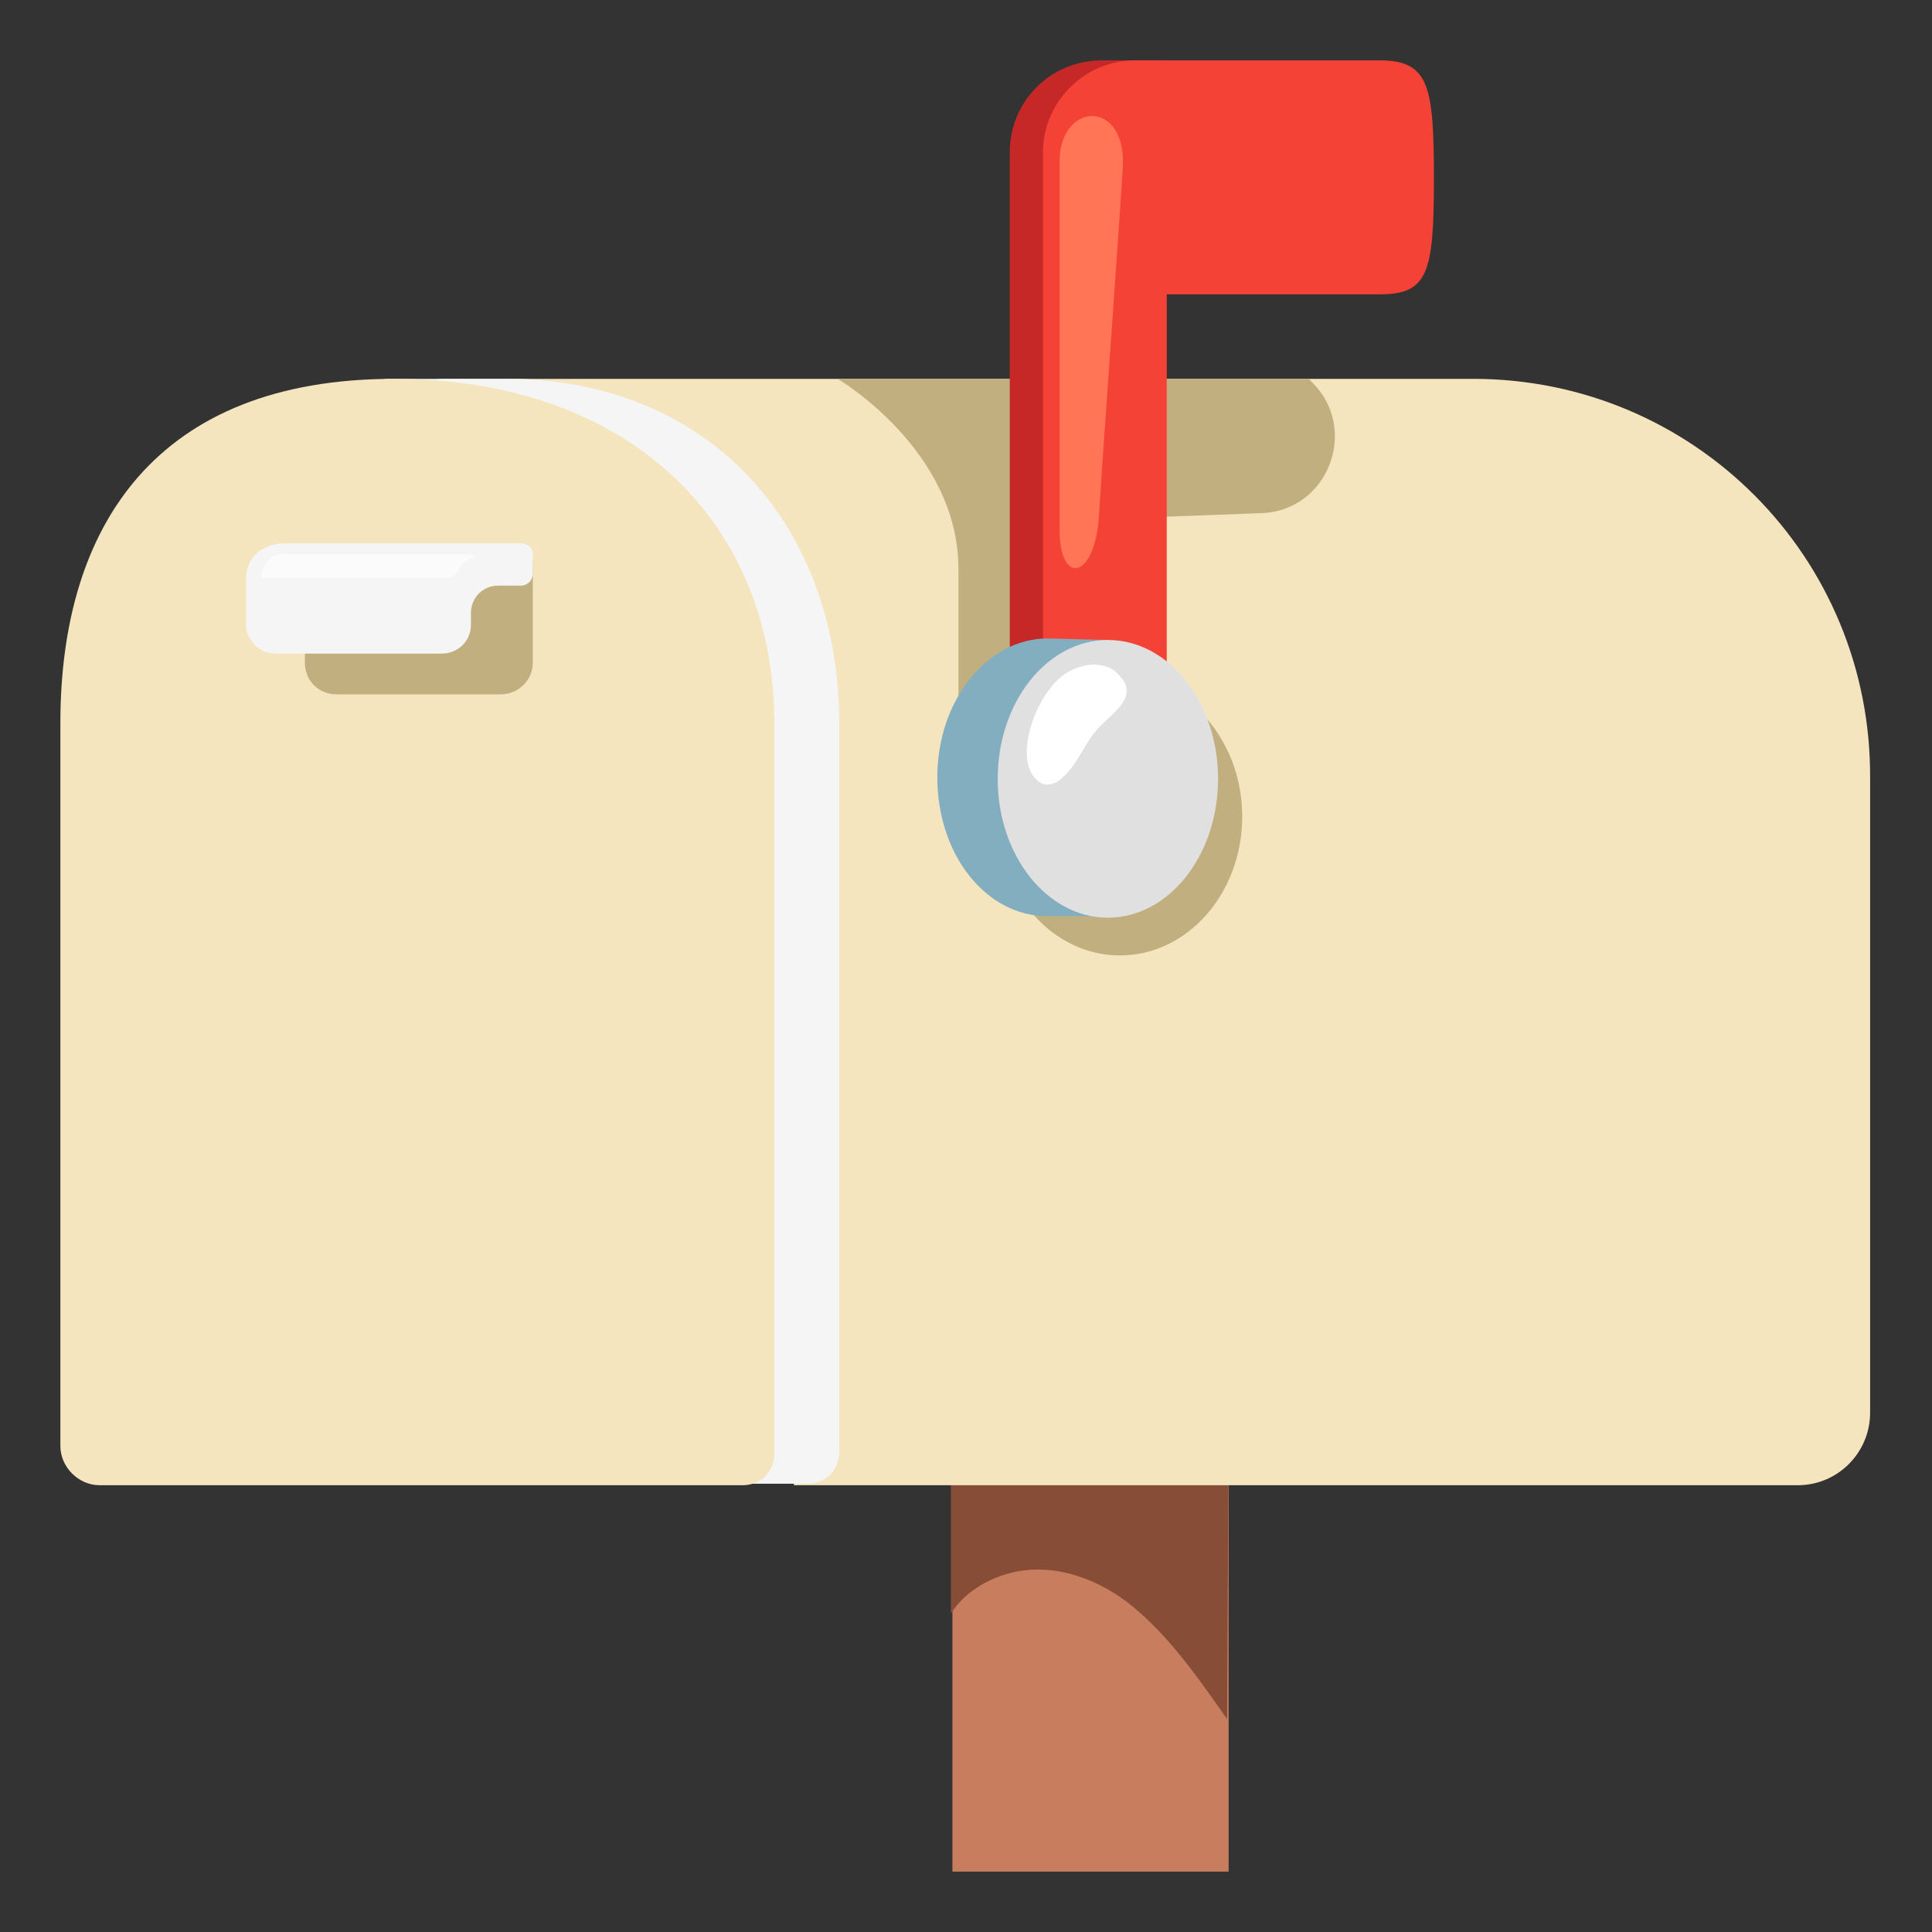 <?xml version="1.0" encoding="utf-8"?>
<!-- Generator: Adobe Illustrator 26.1.0, SVG Export Plug-In . SVG Version: 6.00 Build 0)  -->
<svg version="1.1" id="Layer_1" xmlns="http://www.w3.org/2000/svg" xmlns:xlink="http://www.w3.org/1999/xlink" x="0px" y="0px"
	 viewBox="0 0 128 128" style="enable-background:new 0 0 128 128;" xml:space="preserve">
<rect x="0" y="0" width="128" height="128" fill="#333333" stroke="none"/>
<style type="text/css">
	.st0{fill:#C87D5E;}
	.st1{fill:#874D36;}
	.st2{fill:#F4E5BE;}
	.st3{fill:#C2AF80;}
	.st4{fill:#C62828;}
	.st5{fill:#F44336;}
	.st6{fill:#FF7555;}
	.st7{fill:#82AEC0;}
	.st8{fill:#E0E0E0;}
	.st9{fill:#FFFFFF;}
	.st10{fill:#F5F5F5;}
	.st11{opacity:0.57;fill:#FFFFFF;enable-background:new    ;}
</style>
<path class="st0" d="M63.1,84.2h18.3V124H63.1V84.2z"/>
<path class="st1" d="M81.4,94.2c-1.6-2.7-3.8-4.9-6.6-6.4c-1.7-0.9-3.6-1.4-5.5-1.6h-3.2c-1,0.1-2.1,0.3-3.1,0.6v20.1
	c0.9-1.4,2.4-2.3,4-2.7c2.8-0.7,5.8,0.4,8,2.2s3.9,4.1,5.6,6.5l0.7,1L81.4,94.2L81.4,94.2z"/>
<path class="st2" d="M97.6,25.1H28.9c0,0,23.6,2.9,23.6,22.8l0.1,50.5h66.5c2.7,0,4.8-2.2,4.8-4.8v-42
	C124,36.9,112.2,25.1,97.6,25.1z"/>
<path class="st3" d="M83.5,34l-8.1,0.3L63.5,52.5V37.7c0-7.9-8-12.6-8-12.6h31.2l0.2,0.2C90.1,28.4,88,33.9,83.5,34z"/>
<ellipse class="st3" cx="74.2" cy="54.1" rx="8.1" ry="9.2"/>
<path class="st4" d="M66.9,10.1v41.6c0,1.4,1.1,2.5,2.5,2.5h5.1c1.4,0,2.5-1.1,2.5-2.5V4h-4C69.6,4,66.9,6.7,66.9,10.1z"/>
<path class="st5" d="M69.1,10.1v41.6h8.2V19.5h14.1c3.2,0,3.6-1.4,3.6-7.6S94.7,4,91.4,4H75.2C71.9,4,69.1,6.7,69.1,10.1L69.1,10.1z
	"/>
<path class="st6" d="M74.4,10.9c-0.1,2-1.4,20-1.6,23.4c-0.3,4.1-2.6,4.5-2.6,0.8V10.7C70.2,6.8,74.5,6.5,74.4,10.9z"/>
<path class="st7" d="M73.4,42.4l0.1,18.3h-4.1c-4.1,0-7.3-4.1-7.3-9.2s3.3-9.2,7.3-9.2L73.4,42.4z"/>
<ellipse class="st8" cx="73.4" cy="51.6" rx="7.3" ry="9.2"/>
<path class="st9" d="M69,51.9c0.4,0.2,1,0,1.3-0.3c1.2-1,1.6-2.6,2.7-3.6c0.9-0.9,2.4-1.9,1.2-3.2c-0.8-1-2.2-0.9-3.2-0.4
	C68.7,45.4,66.8,50.7,69,51.9z"/>
<path class="st10" d="M25.5,25.1L25,98.3h28.5c1.2,0,2.1-0.9,2.1-2.1V47.9c0-12.3-7.7-22.3-21.2-22.8C34.2,25.1,25.9,25.1,25.5,25.1
	z"/>
<path class="st2" d="M26.1,25.1C10.4,25.1,4,34.8,4,47.9v47.9c0,1.4,1.2,2.6,2.6,2.6l0,0h42.6c1.2,0,2.1-0.9,2.1-2.1V47.9
	C51.3,34.8,41.9,25.1,26.1,25.1z"/>
<path class="st3" d="M33.2,46H22.3c-1.2,0-2.1-0.9-2.1-2.1l0,0v-6.7h15.1v6.7C35.3,45.1,34.3,46,33.2,46z"/>
<path class="st10" d="M34.5,36H18.8c-1,0-2.5,0.6-2.5,2.4v3c0,1,0.9,1.9,1.9,1.9h11.1c1,0,1.9-0.8,1.9-1.9v-0.8c0-1,0.8-1.8,1.8-1.8
	h1.5c0.5,0,0.8-0.4,0.8-0.8v-1.2C35.4,36.4,35,36,34.5,36z"/>
<path class="st11" d="M30.4,37.8c-0.2,0.3-0.5,0.5-0.8,0.5H17.3c0,0,0.1-1.6,1.5-1.6h12.5c0.1,0,0.1,0.2,0.1,0.2
	C30.8,37.2,30.5,37.5,30.4,37.8z"/>
</svg>
